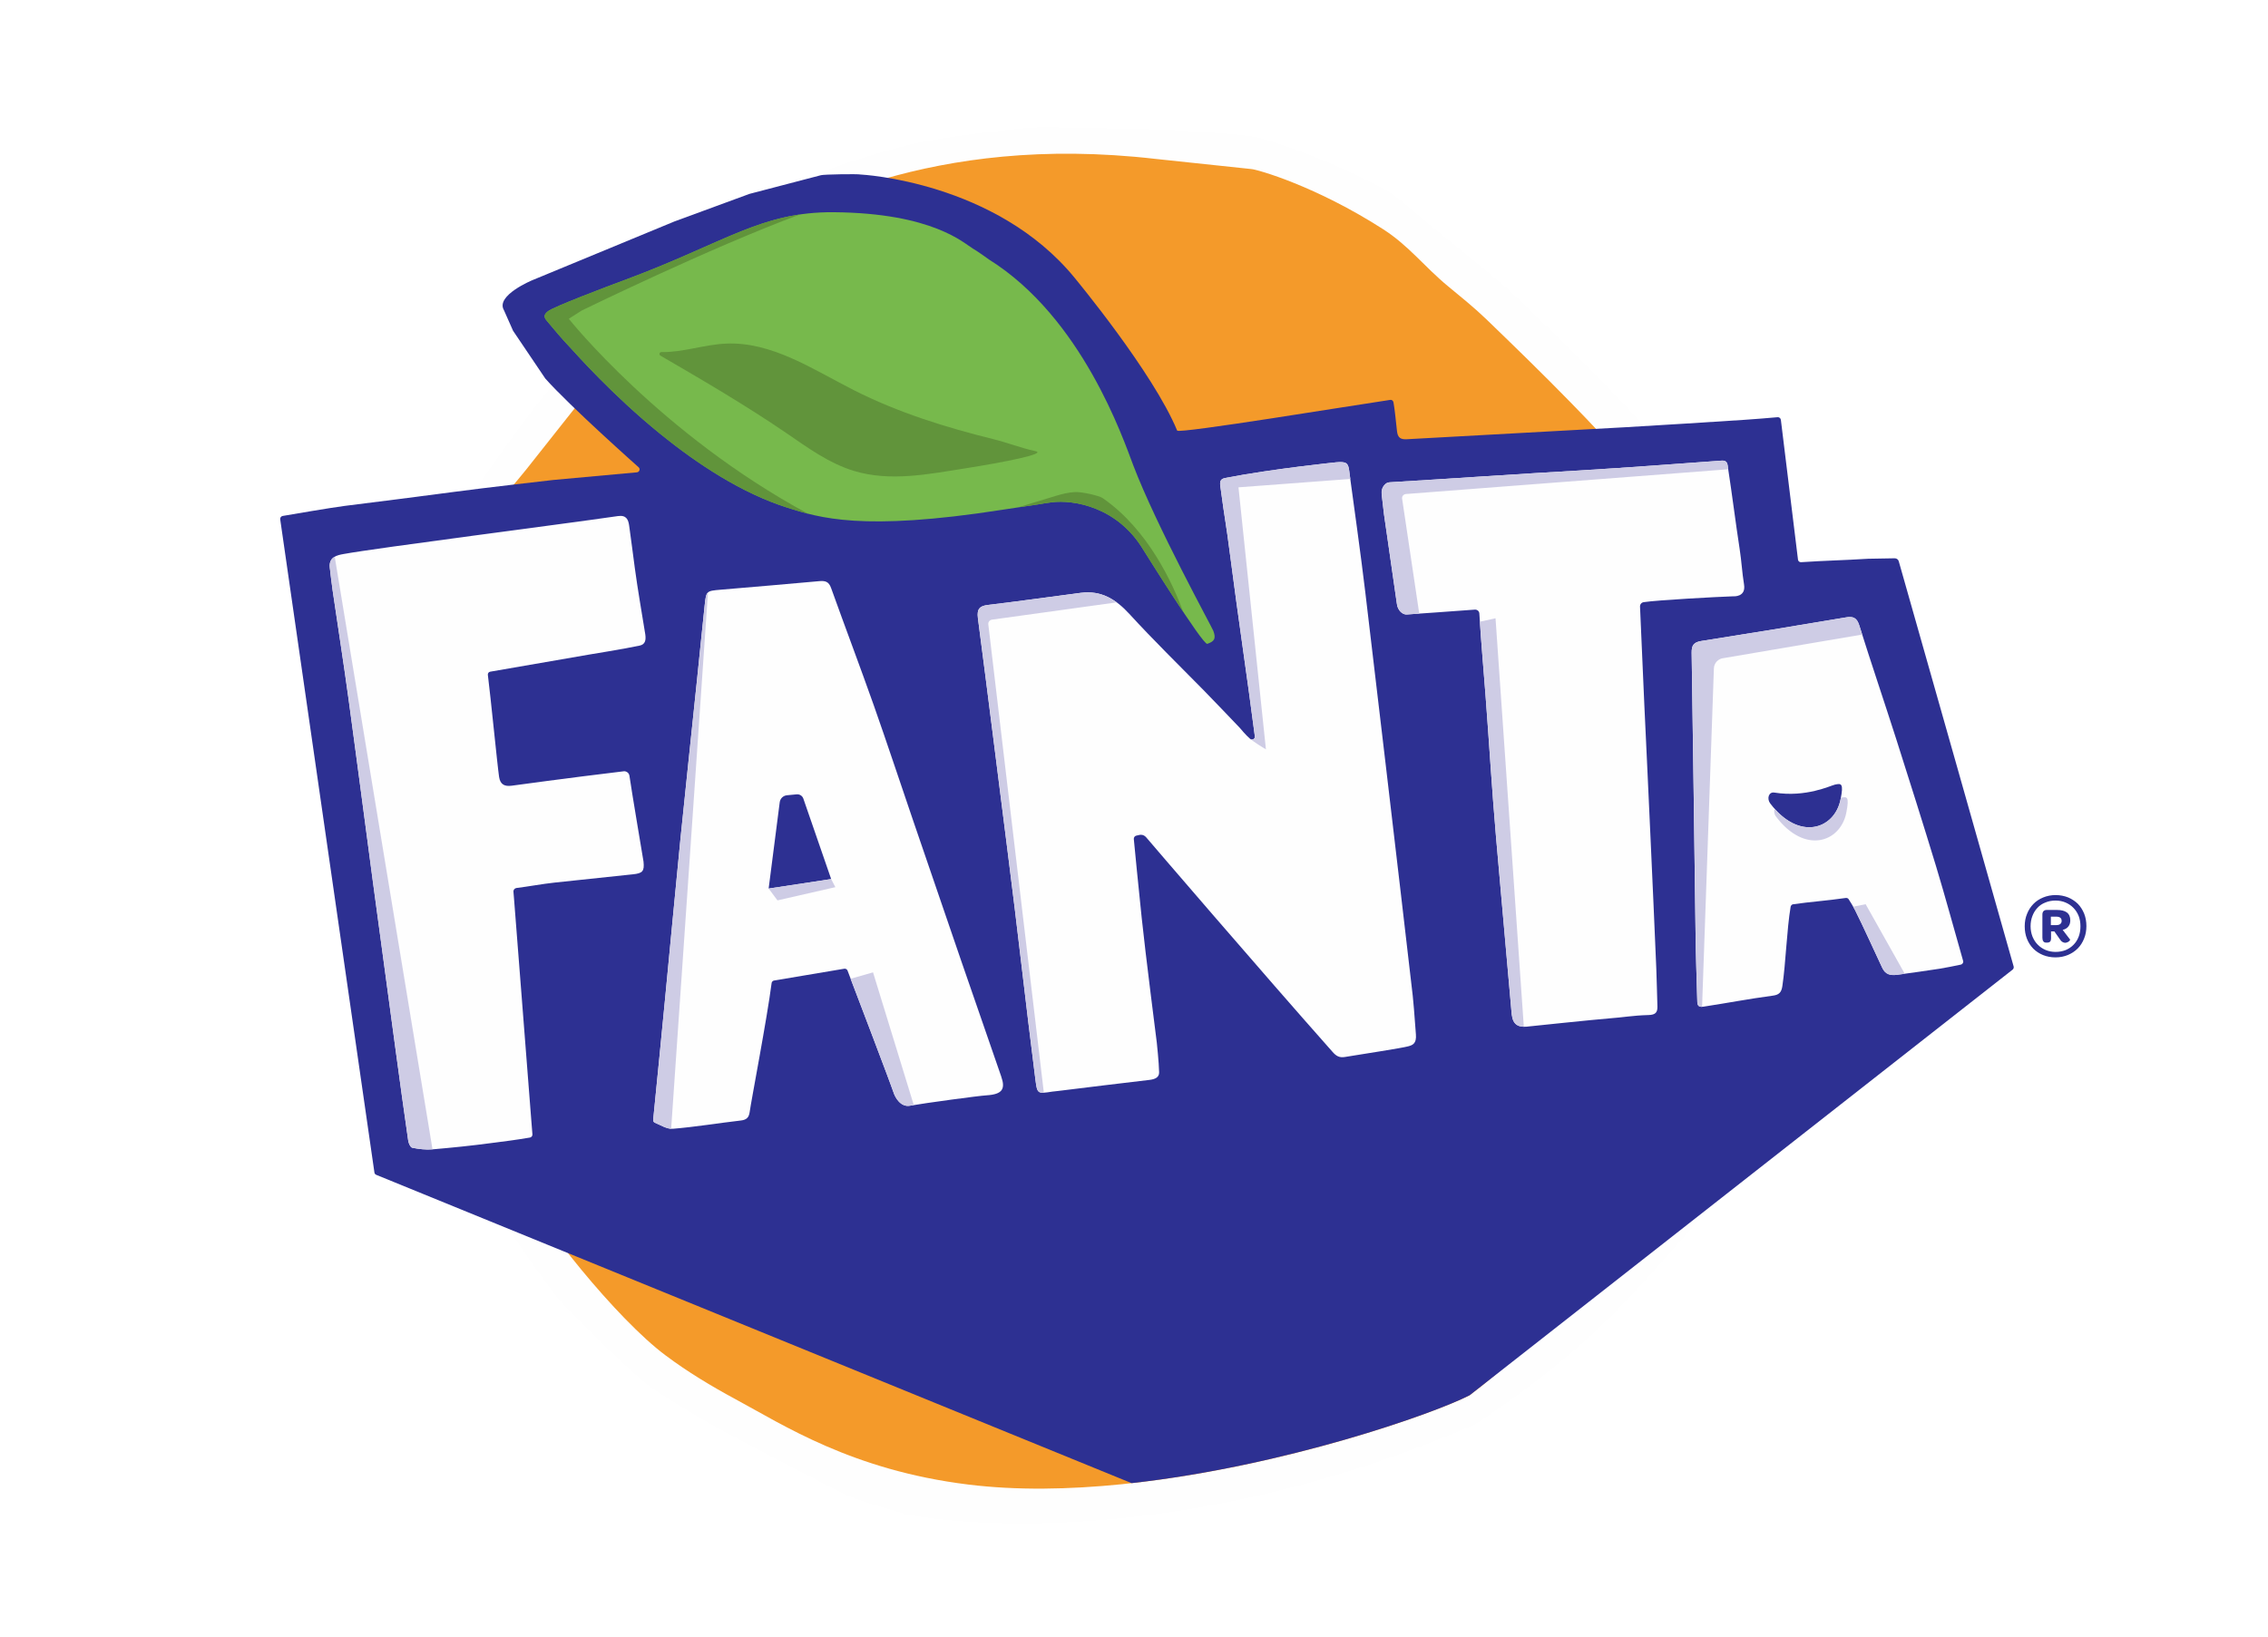 <?xml version="1.0" encoding="UTF-8" standalone="no"?><!DOCTYPE svg PUBLIC "-//W3C//DTD SVG 1.1//EN" "http://www.w3.org/Graphics/SVG/1.1/DTD/svg11.dtd"><svg width="100%" height="100%" viewBox="0 0 4945 3570" version="1.1" xmlns="http://www.w3.org/2000/svg" xmlns:xlink="http://www.w3.org/1999/xlink" xml:space="preserve" xmlns:serif="http://www.serif.com/" style="fill-rule:evenodd;clip-rule:evenodd;stroke-linejoin:round;stroke-miterlimit:1.414;"><rect x="-480" y="-420" width="6240" height="4380" style="fill:#fff;"/><g><clipPath id="_clip1"><rect x="610.947" y="277.39" width="3938.11" height="3045.22"/></clipPath><g clip-path="url(#_clip1)"><g id="Слой_x0020_1"><g id="_2360342473120"><path d="M3948.82,1693.1c-3.043,35.904 -5.274,73.025 -7.505,108.929c-2.637,43.41 -5.68,92.297 -10.143,139.966c-4.665,47.872 -11.968,94.73 -18.865,140.169l-0.811,4.665c-2.434,16.025 -5.071,32.659 -7.505,48.684c-2.232,15.213 -4.666,30.427 -6.897,45.032l-0.203,0.609c-4.057,26.573 -8.317,51.929 -10.954,77.082c-7.911,70.997 -121.912,336.729 -164.916,384.196c-26.979,29.616 -50.509,56.595 -73.431,82.356c-117.044,131.649 -194.329,219.077 -404.886,364.317c-3.246,2.231 -22.516,15.619 -32.862,20.082c-408.334,175.058 -759.871,213.397 -982.802,213.397c-161.265,0 -255.589,-20.488 -259.443,-21.3l-0.406,-1.622c-20.082,-4.463 -106.698,-30.631 -127.795,-41.584c-84.993,-43.613 -172.827,-88.848 -258.835,-135.098c-51.118,-27.384 -102.641,-58.42 -157.41,-94.527c-40.976,-27.182 -194.735,-180.13 -211.977,-203.457c-50.104,-67.346 -101.627,-136.72 -141.589,-217.049c-38.135,-76.676 -74.039,-155.382 -108.524,-231.45l-14.199,-30.63c-10.345,-23.125 -13.794,-45.032 -16.431,-61.058l-0.203,-2.028c-0.405,-2.029 -0.811,-4.057 -1.217,-6.288l-7.708,-43.816c-10.954,-61.869 -22.313,-125.766 -32.659,-189.258c-15.619,-95.744 -29.413,-189.055 -39.758,-259.646c-6.085,-40.975 3.246,-259.241 8.722,-289.465c3.246,-17.039 6.694,-36.31 11.766,-55.783c19.676,-78.706 53.552,-147.674 86.21,-214.412l0.203,-0.405l3.449,-6.897c22.313,-45.438 49.089,-98.99 79.922,-152.137c15.011,-25.559 111.567,-157.613 135.097,-187.229c16.634,-20.893 62.072,-73.837 98.788,-116.435c20.893,-24.342 40.772,-47.467 44.829,-52.538c8.52,-10.751 16.837,-21.502 25.356,-32.05c40.57,-51.929 82.56,-105.279 133.272,-154.165c19.473,-18.662 40.975,-30.427 56.595,-38.947c2.028,-1.014 3.651,-1.826 5.477,-2.84c20.69,-11.562 40.164,-20.691 59.029,-28.399c22.11,-8.722 43.206,-17.445 63.694,-25.762c102.642,-41.989 191.489,-78.096 323.747,-110.958c31.847,-7.911 83.776,-16.431 154.165,-25.153c71.605,-8.925 106.698,-12.78 142.602,-12.78c3.854,0 7.709,0 11.563,0.203c79.719,1.42 159.439,3.043 239.158,4.869c13.591,0.203 25.965,1.217 37.933,2.028c0.609,0 2.434,0.203 5.274,0.406c145.037,8.52 167.148,14.808 174.247,17.039c112.378,33.065 195.952,74.243 231.451,92.093c6.085,2.84 10.953,5.275 13.59,6.492c32.456,14.808 57.407,34.687 75.46,50.306c30.63,26.776 63.492,53.349 95.339,78.908c17.039,13.794 36.107,29.21 54.769,44.627l12.374,10.142c24.748,20.488 50.509,41.382 75.054,65.115c51.118,49.089 118.058,114.001 183.578,180.941c42.193,43.207 89.862,92.093 132.663,146.051c8.317,10.345 16.634,20.691 24.951,31.036c51.929,64.709 105.684,131.446 148.079,209.543c15.214,27.79 25.559,54.972 35.702,81.342l0.608,1.217c2.231,6.086 4.666,12.374 7.1,18.459c20.893,52.944 42.192,107.51 64.911,167.148c5.072,13.185 9.129,25.761 13.388,37.729l0.203,0.812c3.449,10.345 7.1,21.096 10.548,30.63c17.04,44.424 23.125,89.659 19.068,138.546Z" style="fill:#fefefe;fill-rule:nonzero;"/><path d="M3845.98,1577.07c-8.723,-22.922 -15.619,-46.858 -24.545,-69.78c-21.299,-56.392 -43.004,-112.378 -65.317,-168.364c-12.171,-30.833 -23.125,-62.68 -38.947,-91.891c-45.438,-83.573 -107.104,-155.787 -165.727,-229.827c-39.353,-49.495 -83.777,-95.136 -127.998,-140.574c-60.043,-61.464 -121.709,-121.507 -183.578,-181.144c-26.37,-25.356 -54.972,-48.278 -83.168,-71.606c-51.321,-42.395 -84.994,-88.036 -140.98,-123.94c-146.457,-94.122 -273.846,-130.229 -287.437,-131.244c0,0 -192.909,-20.284 -208.731,-22.11c-495.559,-57.001 -779.142,116.638 -908.762,168.77c-16.837,6.694 -33.267,14.808 -49.292,23.53c-14.606,8.114 -30.428,16.026 -42.396,27.385c-56.595,54.769 -103.25,118.058 -152.136,179.318c-20.691,26.168 -40.773,52.741 -61.464,78.706c-52.74,66.737 -105.684,133.068 -158.222,199.806c-18.459,23.327 -39.555,45.235 -54.363,70.794c-27.993,48.278 -53.349,98.381 -77.894,148.485c-32.659,66.534 -65.926,133.069 -84.182,205.689c-12.577,49.698 -25.965,263.5 -18.662,312.387c12.779,87.428 25.762,174.652 39.961,261.675c12.577,78.502 26.776,156.599 40.773,234.898c2.637,15.823 90.47,223.134 133.474,309.75c48.075,96.759 218.874,309.548 324.964,388.456c47.263,35.498 99.801,67.143 151.731,95.136c104.061,55.986 254.372,155.179 507.933,186.418c422.939,52.335 986.25,-139.763 1093.35,-194.735c1.217,-0.609 4.869,-3.854 5.274,-4.26c1.826,-1.217 20.082,-15.416 20.082,-15.416c0,0 123.332,-99.396 192.098,-170.799c103.859,-108.321 201.429,-226.785 214.817,-250.112c39.758,-68.563 75.663,-139.763 110.755,-210.963c22.719,-46.047 42.599,-93.513 48.278,-145.848c4.666,-42.801 12.577,-85.197 18.865,-127.795c9.331,-63.897 20.691,-127.389 26.776,-191.489c8.114,-83.574 10.751,-167.756 17.851,-251.33c2.84,-34.078 -1.217,-66.128 -13.185,-97.976Z" style="fill:#f49a2a;fill-rule:nonzero;"/><path d="M4390.43,2107.92c-15.822,-57 -228.611,-806.12 -250.518,-883.812c-1.015,-3.854 -4.666,-6.491 -8.723,-6.491c-16.025,0.203 -55.58,0.812 -58.015,1.015c-54.769,3.448 -91.484,3.854 -146.253,7.505c-3.449,0.203 -6.289,-2.231 -6.694,-5.477c-12.374,-100.41 -24.748,-201.632 -37.325,-304.882c-0.405,-3.448 -3.448,-6.085 -6.896,-5.882c-23.328,2.028 -47.467,4.057 -71.809,5.68c-85.805,5.476 -171.407,11.156 -257.009,16.025c-159.845,8.925 -319.893,17.445 -479.738,26.37c-13.59,0.811 -19.879,-3.246 -21.501,-17.445c-3.449,-30.833 -4.666,-45.438 -7.709,-63.086c-0.608,-3.448 -3.651,-5.883 -7.099,-5.274c-76.474,11.157 -461.278,74.445 -464.524,66.94c-52.538,-127.186 -222.931,-332.266 -223.134,-332.672c-172.421,-211.368 -466.755,-225.771 -466.755,-225.771c-6.694,-1.622 -79.719,-0.405 -86.616,1.42l-155.991,40.773l-163.901,60.246l-309.548,127.998c0,0 -80.53,33.267 -62.071,65.114l20.082,45.235l70.185,104.062c53.35,60.246 203.661,193.72 203.661,193.72c4.057,3.854 1.42,10.548 -4.057,10.954l-182.159,16.634c-0.202,0 -149.499,17.039 -216.033,25.964c-79.517,10.751 -159.237,20.488 -238.956,30.63c-32.456,4.26 -112.378,18.054 -135.098,21.908c-3.448,0.609 -5.679,3.854 -5.274,7.303l205.486,1425.01c0.406,2.028 1.826,3.854 3.854,4.666l1646.93,672.443c334.498,-37.324 658.853,-151.325 737.152,-191.692l1184.03,-928.439c1.826,-1.622 2.637,-4.259 2.029,-6.694Z" style="fill:#2d3092;fill-rule:nonzero;"/><path d="M4012.92,1744.01c-12.982,64.506 -90.47,91.485 -153.353,8.114c-7.708,-10.346 -3.246,-25.559 9.128,-23.531c69.171,11.157 122.926,-15.416 132.46,-17.445c13.185,-2.637 19.271,-3.651 11.765,32.862Zm267.355,351.739c-20.285,-70.997 -38.744,-139.357 -59.232,-207.108c-28.196,-92.702 -57.406,-184.998 -86.819,-277.294c-26.37,-82.357 -54.161,-164.105 -80.125,-246.664c-5.477,-17.648 -13.388,-20.894 -30.022,-18.054c-104.67,17.648 -209.34,34.89 -314.213,51.321c-16.836,2.637 -21.704,9.128 -21.502,25.762c3.246,204.065 5.68,408.131 8.52,612.197c0.609,48.075 2.231,96.15 3.651,144.428c0.203,8.52 -0.608,17.445 13.591,15.214c55.378,-8.52 96.353,-16.634 151.934,-24.139c13.185,-1.826 18.053,-7.303 20.082,-20.691c7.505,-50.509 9.534,-122.52 18.053,-173.232c0.609,-2.637 2.638,-4.869 5.275,-5.274c37.932,-5.477 73.431,-7.709 115.218,-13.794c2.434,-0.203 5.071,0.811 6.288,3.245c4.463,7.1 9.331,14.808 13.591,23.125c17.445,34.484 42.598,90.471 59.232,125.766c7.099,15.62 18.662,17.243 32.861,15.417c24.748,-3.043 67.549,-9.534 92.296,-13.185c15.214,-2.434 30.225,-5.68 46.25,-8.926c3.651,-0.811 6.085,-4.462 5.071,-8.114Z" style="fill:#fefefe;fill-rule:nonzero;"/><path d="M3711.08,2195.96l25.762,-738.167c0.406,-11.968 9.737,-21.502 21.502,-22.516l301.839,-51.321l-6.085,-19.27c-4.26,-13.997 -10.346,-19.068 -21.097,-19.068c-2.637,0 -5.679,0.406 -8.925,1.014c-104.67,17.648 -209.34,34.89 -314.213,51.321c-16.836,2.637 -21.704,9.128 -21.502,25.762c3.246,204.065 5.68,408.131 8.52,612.197c0.609,48.075 2.231,96.15 3.651,144.428c0.203,7.709 -0.405,16.025 10.548,15.62Z" style="fill:#cecce5;fill-rule:nonzero;"/><path d="M4040.51,1977.49l27.182,-5.477l85.399,151.933c-5.883,0.812 -11.563,1.42 -16.431,2.029c-14.199,1.826 -25.559,0 -32.861,-15.417c-16.634,-35.295 -41.787,-91.282 -59.232,-125.766c-1.42,-2.637 -2.637,-5.071 -4.057,-7.302Z" style="fill:#cecce5;fill-rule:nonzero;"/><path d="M4025.5,1772.82c-12.982,64.303 -90.471,91.485 -153.354,7.911c-4.057,-5.274 -4.665,-11.968 -2.84,-16.836c60.855,68.766 131.244,41.178 143.617,-19.879l0.812,-4.057c13.185,-2.84 19.068,-3.651 11.765,32.861Z" style="fill:#cecce5;fill-rule:nonzero;"/><path d="M3029.72,1051.89c119.883,-7.1 293.725,-19.068 413.608,-25.762c97.976,-5.68 269.18,-18.662 309.953,-21.502c13.794,-1.014 13.185,8.317 14.402,16.025c8.723,56.392 16.634,120.289 25.356,176.884c4.057,25.762 5.274,51.321 9.534,77.083c4.666,28.196 -22.719,25.964 -24.342,25.964c-32.05,1.015 -164.51,8.114 -194.734,12.78c-4.666,0.811 -7.911,4.868 -7.709,9.534c3.043,72.417 6.086,142.602 9.331,212.788c4.463,97.57 9.331,194.938 13.591,292.305c4.463,94.933 8.52,189.867 12.577,284.8c1.014,27.384 1.623,54.769 2.434,82.153c0.406,13.591 -4.665,18.46 -19.473,18.865c-35.296,1.015 -52.538,4.869 -87.631,7.506c-29.21,2.231 -176.478,17.648 -178.101,17.85c-32.862,2.638 -31.847,-20.893 -33.876,-42.801c-10.751,-123.737 -22.11,-247.475 -32.861,-371.416c-9.129,-105.481 -14.808,-203.863 -22.922,-309.75c-4.26,-56.797 -10.143,-121.1 -13.388,-177.087c-0.203,-5.071 -4.666,-8.925 -9.94,-8.519c-32.659,2.637 -147.674,10.548 -148.08,10.548c-4.868,0.406 -9.128,-1.826 -12.373,-4.666c-5.68,-4.868 -8.926,-11.968 -9.534,-19.473l-27.993,-194.532l-5.072,-43.612c-0.811,-7.506 1.218,-15.011 6.492,-20.488c2.637,-3.043 6.288,-5.274 10.751,-5.477Z" style="fill:#fefefe;fill-rule:nonzero;"/><path d="M3260.76,1348.46l61.666,890.911c-26.776,-0.608 -25.964,-22.719 -27.79,-43.004c-10.751,-123.737 -22.11,-247.475 -32.861,-371.416c-9.129,-105.481 -14.808,-203.863 -22.922,-309.75c-3.854,-50.915 -8.926,-107.712 -12.171,-159.236l34.078,-7.505Z" style="fill:#cecce5;fill-rule:nonzero;"/><path d="M3094.42,1338.32l-37.324,-250.721c-0.811,-5.071 3.043,-9.736 8.114,-10.142l702.871,-53.958l-0.406,-2.84c-1.217,-7.302 -0.608,-16.228 -12.373,-16.228c-0.609,0 -1.42,0 -2.029,0.203c-40.773,2.84 -211.977,15.822 -309.953,21.502c-119.883,6.694 -293.725,18.662 -413.608,25.762c-4.463,0.203 -8.114,2.434 -10.751,5.477c-5.274,5.477 -7.303,12.982 -6.492,20.488l5.072,43.612l27.993,194.735c0.608,7.302 3.854,14.402 9.534,19.27c3.245,2.84 7.505,5.072 12.373,4.666l26.979,-1.826Z" style="fill:#cecce5;fill-rule:nonzero;"/><path d="M2294.59,2380.76c-33.673,5.274 -33.064,5.274 -37.527,-30.022c-20.894,-163.699 -38.744,-327.6 -59.841,-491.502c-21.704,-170.596 -42.801,-341.192 -65.114,-511.585c-2.231,-18.662 3.043,-25.964 21.502,-28.196c67.751,-8.114 135.503,-17.647 203.052,-26.573c44.423,-5.68 76.474,14.2 105.887,46.25c52.132,57 107.509,110.958 161.67,166.133c25.559,26.167 53.958,55.986 79.111,82.356c2.434,2.84 11.968,14.605 22.313,23.734c4.26,3.854 11.157,0.203 10.346,-5.477c-16.431,-127.389 -36.716,-261.675 -53.147,-389.267c-11.562,-89.456 -10.345,-68.563 -22.313,-157.816c-1.217,-10.346 1.826,-14.605 11.359,-16.431c103.656,-20.082 241.39,-34.079 241.39,-34.079c22.314,-1.825 26.168,1.015 28.399,18.865c7.506,54.972 25.965,187.027 35.093,264.312c10.548,87.834 75.866,640.597 103.453,880.161c1.42,11.968 3.246,35.498 6.897,84.182c1.825,20.894 -7.911,23.733 -16.634,26.168c-13.591,3.854 -101.627,17.242 -138.343,23.327c-12.171,2.029 -19.067,-2.434 -26.573,-10.954c-147.877,-166.538 -406.103,-467.363 -406.711,-468.377c-6.289,-7.1 -13.997,-5.072 -13.997,-5.072l-7.505,1.623c-3.246,0.812 -5.477,3.854 -5.275,7.303c1.218,14.402 10.751,109.944 17.243,172.421c7.505,72.823 32.861,271.615 32.861,271.615c0,0 4.666,43.409 5.071,64.708c0.406,11.36 -9.331,15.214 -20.487,16.634c-65.318,7.708 -134.083,16.025 -199.401,24.139c-4.26,0.609 -8.519,0.811 -12.779,1.42Z" style="fill:#fefefe;fill-rule:nonzero;"/><path d="M2275.93,2383.19l-121.101,-1021.55c-0.608,-4.868 2.84,-9.331 7.708,-10.143l272.223,-37.729c-22.11,-16.431 -47.061,-24.748 -78.096,-20.691c-67.549,8.723 -135.301,18.256 -203.052,26.37c-18.459,2.232 -23.733,9.534 -21.502,28.196c22.313,170.393 43.41,340.989 65.114,511.585c21.097,163.902 38.947,327.803 59.841,491.502c3.448,26.979 3.854,33.267 18.865,32.456Z" style="fill:#cecce5;fill-rule:nonzero;"/><path d="M2720.78,1606.89c7.911,9.128 39.353,27.385 39.353,27.385l-59.841,-571.425l243.824,-18.257l-2.231,-17.445c-2.028,-14.808 -5.071,-19.27 -18.865,-19.27c-2.637,0 -6.085,0 -9.737,0.405c0,0 -137.734,13.997 -241.39,34.079c-9.533,1.826 -12.576,6.085 -11.359,16.431c11.968,89.253 10.751,68.36 22.313,157.816c16.431,127.592 36.716,261.878 53.147,389.267c0.811,5.882 -6.086,9.331 -10.346,5.477c-1.622,-1.42 -3.245,-2.84 -4.868,-4.463Z" style="fill:#cecce5;fill-rule:nonzero;"/><path d="M1675.9,1937.94l24.139,-188.041c1.014,-8.316 7.506,-14.605 15.62,-15.416l21.299,-2.029c6.491,-0.608 12.576,3.246 14.605,9.331l60.652,175.465l-136.315,20.69Zm507.122,409.957c-29.21,-83.979 -58.218,-168.161 -87.225,-252.141c-35.296,-102.438 -70.388,-204.877 -105.278,-307.315c-28.602,-83.574 -56.189,-167.351 -85.603,-250.721c-30.224,-85.4 -62.274,-169.988 -92.904,-255.387c-5.071,-14.199 -12.983,-16.025 -26.168,-14.808c-71.605,6.491 -143.211,12.577 -215.019,18.662c-30.631,2.637 -31.036,2.84 -34.282,32.862c-5.882,53.957 -10.954,107.915 -16.633,161.873c-11.969,116.232 -24.545,232.465 -36.31,348.9c-11.36,113.798 -21.705,227.799 -32.862,341.8c-8.519,89.253 -17.445,178.71 -26.573,270.6c-0.406,2.637 1.217,5.477 3.854,6.491c13.388,5.68 26.37,13.997 38.744,13.185c49.698,-4.057 98.99,-12.373 148.485,-18.053c11.766,-1.42 17.243,-5.883 19.068,-17.242c3.854,-27.588 38.136,-205.08 48.075,-282.569c0.406,-2.839 2.637,-5.071 5.274,-5.476c49.901,-8.317 101.222,-17.04 153.151,-25.762c3.043,-0.406 6.086,1.217 7.1,4.057c1.623,4.057 4.26,11.156 4.26,11.156c0,0 90.673,237.739 95.947,254.373c3.651,11.562 15.62,32.658 35.702,29.21c33.47,-5.883 149.905,-21.705 167.755,-22.719c34.485,-2.231 40.773,-14.2 31.442,-40.976Z" style="fill:#fefefe;fill-rule:nonzero;"/><path d="M1543.65,1292.27l-80.328,1169.62c-11.157,-0.608 -23.125,-7.911 -35.499,-13.185c-2.434,-1.014 -4.057,-3.651 -3.651,-6.491c9.128,-91.89 18.054,-181.347 26.573,-270.6c11.157,-114.001 21.502,-228.002 32.862,-341.8c11.765,-116.435 24.341,-232.668 36.31,-348.9c5.679,-53.958 10.751,-107.916 16.633,-161.873c1.623,-15.214 2.637,-22.719 7.1,-26.776Z" style="fill:#cecce5;fill-rule:nonzero;"/><path d="M1903.5,2120.7l88.847,289.465l-8.519,1.42c-20.082,3.448 -32.051,-17.648 -35.702,-29.21c-4.868,-15.011 -78.705,-209.34 -93.513,-247.679l48.887,-13.996Z" style="fill:#cecce5;fill-rule:nonzero;"/><path d="M1695.17,1963.7l-19.271,-25.762l136.315,-20.69l-37.73,-109.539l37.73,109.539l9.128,17.647l-126.172,28.805Z" style="fill:#cecce5;fill-rule:nonzero;"/><path d="M1379.54,1906.9c-57,5.883 -113.798,11.968 -170.596,18.054c-25.153,2.637 -59.231,8.925 -82.965,11.765c-3.854,0.609 -6.897,4.057 -6.491,8.114c0.406,4.868 1.217,14.808 1.217,14.808l37.73,483.997c0,0 1.623,20.285 2.434,30.427c0.203,3.246 -2.028,6.289 -5.274,6.897c-32.253,5.477 -53.755,8.114 -85.602,12.171c-42.192,5.68 -84.588,9.94 -126.983,13.591c-14.605,1.217 -29.616,-0.609 -44.018,-3.448c-4.057,-0.812 -8.114,-9.737 -8.926,-15.417c-9.534,-65.114 -18.256,-130.432 -27.181,-195.546c-16.837,-124.346 -33.673,-248.693 -50.307,-373.242c-17.648,-131.04 -34.484,-262.283 -52.538,-393.323c-10.751,-79.72 -23.327,-159.237 -34.89,-238.753c-2.434,-16.228 -4.057,-32.659 -6.085,-49.09c-2.637,-23.327 16.431,-27.182 30.021,-29.616c75.663,-13.793 474.464,-64.708 598.201,-82.762c18.46,-2.637 22.719,7.708 24.545,21.096c4.463,34.485 8.114,58.218 12.374,92.702c5.882,44.018 15.619,100.005 22.719,144.023c2.028,13.388 -0.406,22.313 -12.577,24.747c-35.701,7.506 -109.741,19.474 -109.741,19.474c0,0 -204.674,35.498 -215.628,37.324c-3.449,0.406 -5.68,3.651 -5.274,6.897c6.085,47.466 20.69,196.966 24.544,222.931c2.638,16.227 11.766,20.893 27.385,18.864c57.406,-7.505 96.15,-13.185 153.759,-20.284c29.616,-3.652 59.232,-7.506 88.848,-10.954c0.406,0 0.812,-0.203 1.217,-0.203c6.289,-0.812 12.171,3.651 12.983,9.939c4.665,33.065 30.021,182.564 30.63,186.824c2.231,21.299 -1.826,25.762 -23.531,27.993Z" style="fill:#fefefe;fill-rule:nonzero;"/><path d="M943.011,2506.72l-213.194,-1292.55c-7.1,4.057 -12.171,10.954 -10.751,23.733c2.028,16.431 3.651,32.862 6.085,49.09c11.563,79.516 24.139,159.033 35.093,238.753c17.851,131.04 34.687,262.283 52.132,393.323c16.837,124.549 33.673,248.896 50.51,373.242c8.925,65.114 17.647,130.432 27.181,195.546c0.812,5.68 4.869,14.605 8.926,15.417c14.402,2.839 29.413,4.665 44.018,3.448Z" style="fill:#cecce5;fill-rule:nonzero;"/><path d="M1242.42,757.155c-17.445,-18.257 -33.673,-37.73 -49.901,-57.204c-7.506,-8.722 -6.897,-13.793 2.231,-21.096c11.562,-9.534 126.578,-53.146 171.61,-69.78c213.397,-79.517 293.522,-147.471 451.136,-146.254c217.048,1.826 284.596,68.157 303.664,79.314c10.751,6.086 35.296,23.936 35.296,23.936c202.849,126.984 292.305,390.484 314.415,448.702c50.104,131.648 172.016,353.971 174.653,361.273c5.883,16.228 3.043,22.516 -13.185,28.196c-9.534,3.449 -139.763,-205.688 -139.966,-205.891c-55.986,-92.702 -151.325,-108.93 -199.4,-102.845c-13.185,1.623 -25.762,4.057 -25.965,4.057c-6.694,0.812 -56.392,8.52 -82.356,12.374c-305.693,47.67 -398.801,17.039 -467.161,-4.463c-100.004,-31.441 -197.169,-95.744 -277.294,-160.656c-105.278,-85.399 -181.752,-172.421 -197.777,-189.663Z" style="fill:#77b94c;fill-rule:nonzero;"/><path d="M1268.38,677.232l-28.196,18.054c0,0 200.009,251.532 521.524,425.171c-16.633,-4.26 -30.833,-8.723 -44.221,-12.983c-100.004,-31.644 -197.169,-95.541 -277.294,-160.656c-105.278,-85.399 -181.752,-172.421 -197.777,-189.663c-17.445,-18.257 -33.673,-37.73 -49.901,-57.204c-7.506,-8.722 -6.897,-13.793 2.231,-21.096c11.562,-9.534 126.578,-53.146 171.61,-69.78c177.898,-66.331 263.095,-124.549 377.907,-141.385c-195.343,72.417 -475.883,209.542 -475.883,209.542Z" style="fill:#61943b;fill-rule:nonzero;"/><path d="M2223.39,1105.45l77.894,-23.733c13.996,-4.26 28.602,-7.911 43.004,-8.52c15.822,-0.609 52.74,8.114 59.637,12.982c99.599,68.563 153.557,187.433 176.073,248.693c-39.758,-59.841 -87.631,-136.517 -87.631,-136.517c-55.986,-92.702 -151.325,-108.93 -199.4,-102.845c-13.185,1.623 -25.762,4.057 -25.965,4.057c-3.854,0.406 -22.313,3.246 -42.192,6.289l-1.42,-0.406Z" style="fill:#61943b;fill-rule:nonzero;"/><path d="M1442.02,767.906c-4.26,0 -5.68,5.477 -2.029,7.708c92.702,53.958 185.404,108.118 274.049,168.567c46.655,32.05 93.31,66.129 147.471,82.763c79.922,24.341 163.902,6.896 244.433,-5.68c82.153,-12.983 177.492,-31.645 151.73,-37.324c-33.47,-7.303 -58.623,-17.851 -91.89,-26.168c-104.264,-25.762 -207.717,-58.015 -303.867,-106.698c-89.66,-45.438 -179.319,-106.496 -279.729,-101.628c-47.264,2.232 -93.513,19.271 -140.168,18.46Z" style="fill:#61943b;fill-rule:nonzero;"/></g><path d="M4483.53,2017.66c3.652,0 6.694,-0.812 8.52,-2.435c2.029,-1.622 3.043,-3.854 3.043,-6.694c0,-6.288 -4.057,-9.331 -11.968,-9.331l-11.563,0l0,18.46l11.968,0Zm-1.825,70.388c-9.94,0 -19.068,-1.825 -27.182,-5.071c-8.317,-3.448 -15.416,-8.114 -21.299,-13.997c-5.883,-6.085 -10.548,-13.185 -13.794,-21.502c-3.245,-8.114 -4.868,-17.242 -4.868,-27.181c0,-9.94 1.623,-18.865 5.071,-27.182c3.246,-8.317 7.911,-15.417 13.794,-21.502c5.882,-6.085 12.982,-10.751 21.299,-14.199c8.317,-3.449 17.445,-5.274 27.182,-5.274c9.736,0 18.865,1.825 27.181,5.071c8.114,3.448 15.214,8.114 21.299,13.996c5.883,6.086 10.346,13.185 13.794,21.502c3.246,8.317 4.869,17.242 4.869,27.182c0,9.737 -1.623,18.865 -5.072,27.182c-3.245,8.317 -7.911,15.416 -13.793,21.502c-6.086,6.085 -13.186,10.751 -21.299,14.199c-8.317,3.449 -17.445,5.274 -27.182,5.274Zm0.203,-11.968c8.114,0 15.416,-1.42 22.11,-4.057c6.694,-2.84 12.374,-6.694 17.039,-11.562c4.869,-4.869 8.52,-10.751 11.157,-17.648c2.637,-6.897 3.854,-14.402 3.854,-22.516c0,-8.114 -1.217,-15.62 -3.854,-22.516c-2.84,-6.897 -6.491,-12.78 -11.359,-17.648c-4.869,-5.072 -10.549,-8.926 -17.243,-11.766c-6.694,-2.839 -13.996,-4.259 -21.907,-4.259c-8.114,0 -15.417,1.42 -22.111,4.259c-6.897,2.637 -12.576,6.492 -17.242,11.563c-4.665,4.868 -8.317,10.751 -10.954,17.648c-2.637,6.694 -4.057,14.199 -4.057,22.516c0,7.911 1.42,15.416 4.057,22.313c2.84,6.897 6.491,12.78 11.36,17.648c4.868,5.071 10.548,8.925 17.242,11.765c6.694,2.84 13.997,4.26 21.908,4.26Zm31.644,-26.776c0.203,0.203 0,0.811 -0.406,1.42c-0.608,0.811 -1.217,1.623 -2.231,2.434c-1.014,0.812 -2.231,1.42 -3.651,2.029c-1.42,0.608 -3.043,1.014 -4.666,1.014c-1.623,0 -3.651,-0.609 -5.477,-1.623c-2.028,-1.014 -3.854,-2.84 -5.477,-5.477l-12.373,-17.648l-7.303,0l0,15.62c0,5.68 -2.637,8.722 -8.317,8.722l-2.637,0c-2.637,0 -4.665,-1.014 -5.882,-2.84c-1.42,-2.028 -2.029,-4.665 -2.029,-7.911l0,-50.103c0,-6.897 3.246,-10.346 9.737,-10.346l21.705,0c9.736,0 17.039,1.826 21.907,5.477c5.072,3.854 7.506,9.534 7.506,17.242c0,5.274 -1.42,9.94 -4.26,13.388c-2.84,3.652 -6.897,6.086 -12.374,7.303l16.228,21.299Z" style="fill:#2d3092;fill-rule:nonzero;"/></g></g></g></svg>